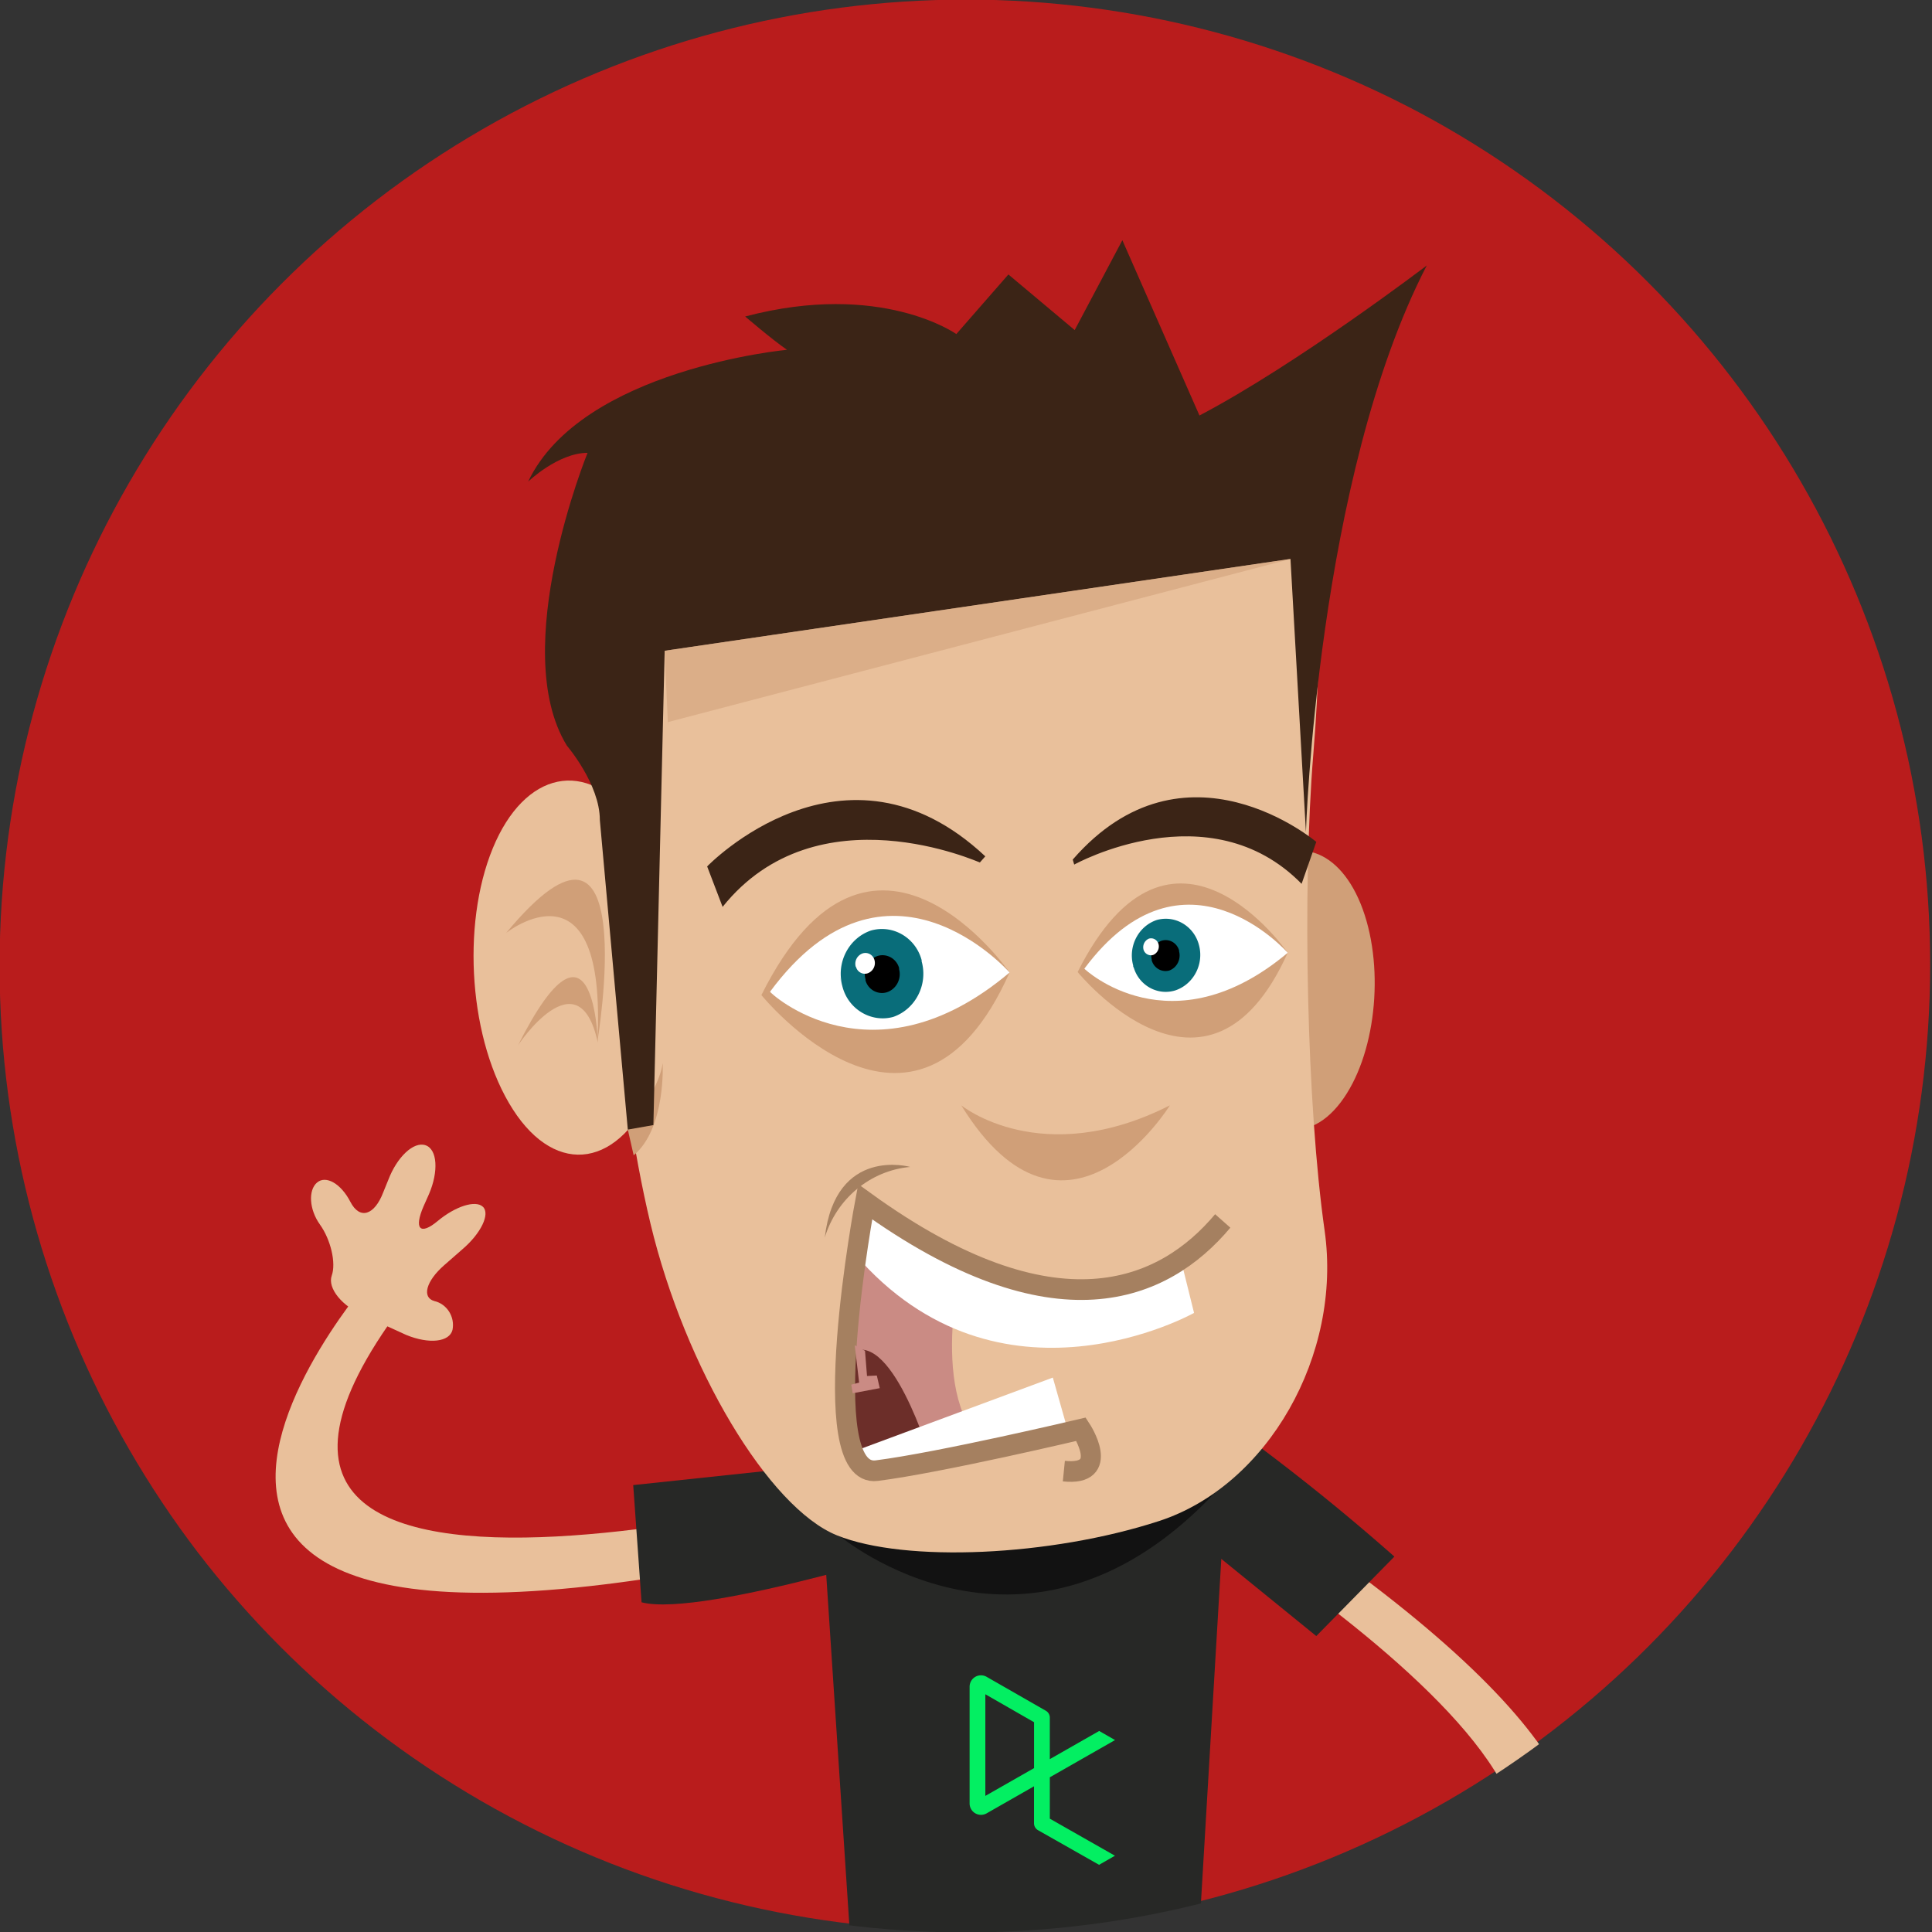 <svg viewBox="0 0 150 150" xmlns="http://www.w3.org/2000/svg" fill-rule="evenodd" clip-rule="evenodd"><rect x="0" y="0" width="150" height="150" fill="#333333" stroke="none"/><g transform="translate(-224.713 -201.882)"><clipPath id="a"><circle cx="299.713" cy="276.882" r="75.032"/></clipPath><g clip-path="url(#a)"><circle cx="313.117" cy="263.478" r="88.436" fill="#b91c1c" transform="matrix(.848 0 0 .848 34.053 53.337)"/><path d="M314.174 317.264s49.187 29.057 18.265 35.053l-.192 3.085s43.729-4.195-17.69-41.759l-.383 3.621z" fill="#e9c09b" fill-rule="nonzero"/><path d="M334.233 352.28c.6 1.851.264 3.702-.69 4.158-.954.457-1.944 2.116-2.25 3.702-.305 1.585-1.295 2.745-2.207 2.591-.912-.154-1.2-1.647-.69-3.294.51-1.648-.456-2.357-2.213-1.61l-1.026.431c-1.758.747-3.473.512-3.851-.469-.378-.98.762-2.356 2.555-3.022l1.026-.39c1.758-.665 1.8-1.449.042-1.763-1.757-.315-3.167-1.296-3.125-2.16.042-.863 1.56-1.332 3.431-1.055l1.866.272c1.865.277 2.999-.352 2.513-1.413-.509-.99-.21-2.23.69-2.862.875-.506 2.021.617 2.555 2.43l1.374 4.454z" fill="#e9c09b" fill-rule="nonzero"/><path d="M319.249 311.835a166.893 166.893 0 0113.724 10.901l-6.064 6.17-8.398-6.824.738-10.247z" fill="#272826" fill-rule="nonzero"/><path d="M297.06 315.969s-64.051 18.075-41.215-12.585l-2.058-2.653s-35.306 39.995 45.523 18.433l-2.25-3.195z" fill="#e9c09b" fill-rule="nonzero"/><path d="M298.734 321.305s-19.405 6.231-24.21 4.979l-.648-9.1 14.756-1.567h4.157l5.945 5.688z" fill="#272826" fill-rule="nonzero"/><path d="M253.02 304.05c-1.752-.746-2.898-2.153-2.55-3.134.348-.98-.078-2.788-.917-3.96-.84-1.173-.918-2.666-.228-3.258.69-.592 1.865.08 2.59 1.493.727 1.413 1.872 1.055 2.556-.746l.384-.944c.684-1.802 1.98-3.017 2.897-2.702.918.314 1.026 2.035.264 3.8l-.42.944c-.761 1.764-.263 2.276 1.104 1.135 1.368-1.141 2.94-1.647 3.51-1.098.57.549-.15 2.066-1.602 3.3l-1.41 1.234c-1.41 1.234-1.752 2.505-.762 2.782.977.224 1.609 1.225 1.41 2.234-.228.943-1.8 1.135-3.6.394l-3.226-1.474z" fill="#e9c09b" fill-rule="nonzero"/><path d="M300.791 357.259l-9.76-.234-3.124-47.33 32.481-1.172-2.933 49.52-12.657-.747" fill="#272826" fill-rule="nonzero"/><path d="M289.85 321.09s14.72 12.467 29.549-3.702l-29.549 3.701z" fill="#121212" fill-rule="nonzero"/><path d="M320.49 284.956c1.872 5.06 5.609 6.077 8.314 2.511 2.705-3.565 3.431-10.234 1.716-14.978-1.716-4.744-5.399-6.003-8.194-2.709-2.796 3.295-3.69 10.118-1.836 15.176z" fill="#d09f78" fill-rule="nonzero"/><path d="M280.93 260.564s16.43-10.038 20.857 2.535l-.84 1.407s-4.54-6.41-20.017-3.942z" fill="#231f20" fill-rule="nonzero"/><path d="M326.68 260.41c-.875 10.703-.497 27.366.876 37.014 1.374 9.649-4.42 19.803-12.848 22.549-8.428 2.745-19.711 3.25-25.008 1.116-5.296-2.134-11.799-12.998-14.486-24.214-2.687-11.215-4.007-28.31-3-37.996 1.008-9.685 5.435-20.11 9.886-23.134 4.451-3.023 15.476-3.294 24.516-.549 9.04 2.745 17.611 5.139 19.057 5.336 1.446.198 1.883 9.174 1.008 19.877z" fill="#e9c09b" fill-rule="nonzero"/><path d="M299.346 287.702s6.214 5.058 16.196 0c.006 0-8.116 13.097-16.196 0z" fill="#d09f78" fill-rule="nonzero"/><path d="M275.556 286.172c-2.67 6.391-7.624 7.138-11.02 1.85-3.394-5.286-4.03-14.281-1.565-20.277 2.465-5.997 7.324-7.064 10.905-2.178 3.581 4.886 4.35 14.189 1.68 20.605z" fill="#e9c09b" fill-rule="nonzero"/><path d="M271.093 282.76s3.599-21.333-7.09-8.433c-.036 0 7.852-6.23 7.09 8.433z" fill="#d09f78" fill-rule="nonzero"/><path d="M271.129 282.84s-.264-11.61-6.214.235c-.036 0 4.732-7.138 6.214-.235z" fill="#d09f78" fill-rule="nonzero"/><path d="M299.46 299.54s-2.862 11.179 2.021 14.806c0 0-8.62 2.16-9.597 1.493 0 0-1.374-.617-1.524-4.51 0 0 .264-12.51 1.524-16.193-.012-.025 5.71 4.522 7.576 4.404z" fill="#ca8b84" fill-rule="nonzero"/><path d="M296.982 315.185s-3.167-10.703-6.484-8.112c0 0-.684 9.408 2.291 8.896l4.193-.784z" fill="#6c2e29" fill-rule="nonzero"/><path d="M307.654 313.07l-1.2-4.233-15.536 5.762c.257 1.061 1.28 1.746 2.327 1.555l14.409-3.085z" fill="#fff" fill-rule="nonzero"/><path d="M295.38 292.483s-5.794-1.647-6.634 5.49c.922-3.039 3.55-5.214 6.635-5.49z" fill="#a58060" fill-rule="nonzero"/><path d="M316.387 299.658l1.032 4.158s-15.098 8.47-26.321-4.547l.774-4.09c0-.068 13.46 11.77 24.515 4.479z" fill="#fff" fill-rule="nonzero"/><path d="M102 154.89c6.23.64 2.23-5.27 2.23-5.27s-18.18 4.19-26.44 5.21c-8.26 1.02-1.5-33.83-1.5-33.83 24.6 17.29 38.65 11.25 46.27 2.41" fill="none" stroke="#a58060" stroke-width="2.6" transform="matrix(.6 0 0 .617 246.11 220.532)"/><path d="M291.074 306.326l.342 2.9-.612.16.114.667 2.1-.395-.229-.981-.761.037-.156-1.956-.798-.432z" fill="#ca8b84" fill-rule="nonzero"/><path d="M273.456 289.583s2.478-3.14 2.706-5.176c0 0 .27 5.06-2.25 7.175l-.456-1.999zm29.639-12.196s-10.69-15.448-19.267 1.752c0 0 11.93 14.72 19.267-1.752z" fill="#d09f78" fill-rule="nonzero"/><path d="M303.095 277.387s-9.508-10.82-18.595 1.493c-.06.037 7.905 7.526 18.595-1.493z" fill="#fff" fill-rule="nonzero"/><path d="M290.12 278.448c-.506-1.804.475-3.724 2.207-4.318.28-.08.569-.121.859-.121 1.435 0 2.702.993 3.082 2.416a.477.477 0 010 .092c.507 1.805-.475 3.724-2.207 4.319-1.693.462-3.459-.578-3.929-2.314-.47-1.736-.006-.055-.012-.074z" fill="#096d7a" fill-rule="nonzero"/><path d="M291.908 277.905c-.206-.764.219-1.569.953-1.807.703-.21 1.449.21 1.656.931a.477.477 0 010 .093c.206.762-.22 1.565-.954 1.801a1.3 1.3 0 01-.377.056 1.34 1.34 0 01-1.278-.987.52.52 0 000-.087z" fill-rule="nonzero"/><path d="M291.146 276.918a.853.853 0 01.552-1.018.716.716 0 01.204-.03c.331 0 .623.231.707.56a.847.847 0 01-.533 1.019.684.684 0 01-.22.035.712.712 0 01-.674-.504.392.392 0 01-.036-.062z" fill="#fff" fill-rule="nonzero"/><path d="M324.69 275.857s-8.999-13.054-16.31 1.493c0 0 10.065 12.388 16.31-1.493z" fill="#d09f78" fill-rule="nonzero"/><path d="M324.69 275.857s-8.05-9.174-15.789 1.234c.012.025 6.724 6.366 15.788-1.234z" fill="#fff" fill-rule="nonzero"/><path d="M280.816 272.291l-1.2-3.14s10.636-11.055 21.595-.783l-.42.475c0 .037-12.614-5.744-19.975 3.448zm44.953-1.789l1.14-3.257S316.71 258.608 308 268.62l.114.388s10.486-5.817 17.654 1.493z" fill="#3b2416" fill-rule="nonzero"/><path d="M312.692 276.838c-.406-1.483.41-3.053 1.836-3.529.227-.063.46-.095.696-.095 1.202 0 2.263.837 2.573 2.032.407 1.482-.407 3.05-1.83 3.529a2.529 2.529 0 01-.751.115c-1.14 0-2.153-.774-2.482-1.898-.042-.03-.042-.092-.042-.154z" fill="#096d7a" fill-rule="nonzero"/><path d="M314.138 276.406c-.163-.62.171-1.274.762-1.487.102-.032.208-.048.316-.048.477 0 .901.324 1.04.795v.074c.166.623-.17 1.28-.762 1.493a1.09 1.09 0 01-.29.04c-.504 0-.95-.353-1.078-.855l.012-.012z" fill-rule="nonzero"/><path d="M313.49 275.586a.729.729 0 01.42-.827.591.591 0 01.173-.027c.276 0 .517.196.583.471a.717.717 0 01-.42.82.576.576 0 01-.175.027.604.604 0 01-.581-.464z" fill="#fff" fill-rule="nonzero"/><path d="M273.456 289.583l1.986-.351.876-36.824 48.587-7.131 1.2 21.21s.846-27.485 9.381-43.993c0 0-10.023 7.643-17.647 11.647l-5.987-13.609-3.7 6.977-5.147-4.318-4.043 4.627s-5.83-4.152-16.394-1.364c0 0 2.1 1.802 3.245 2.585 0 0-15.938 1.493-20.095 10.235 0 0 2.328-2.233 4.613-2.233 0 0-6.214 15.25-1.601 22.74 0 0 2.555 2.979 2.555 5.767l2.171 24.035z" fill="#3b2416" fill-rule="nonzero"/><path d="M276.582 257.942l48.347-12.665-48.611 7.131.264 5.966" fill="#d09f78" fill-opacity=".55" fill-rule="nonzero"/><g><path d="M304.997 335.594v3.564l-3.782 2.157v-7.891l3.782 2.17zm1.224 7.489v-3.213l5.064-2.89-1.232-.706-3.832 2.187v-3.223a.617.617 0 00-.307-.532l-4.614-2.644c-.012-.008-.025-.014-.037-.02a.884.884 0 00-1.27.796v9.061a.884.884 0 001.27.798l.036-.018 3.695-2.11v2.875c.001.22.118.422.309.532l4.742 2.69 1.232-.706-5.056-2.877z" fill="#03ef62"/></g></g></g></svg>